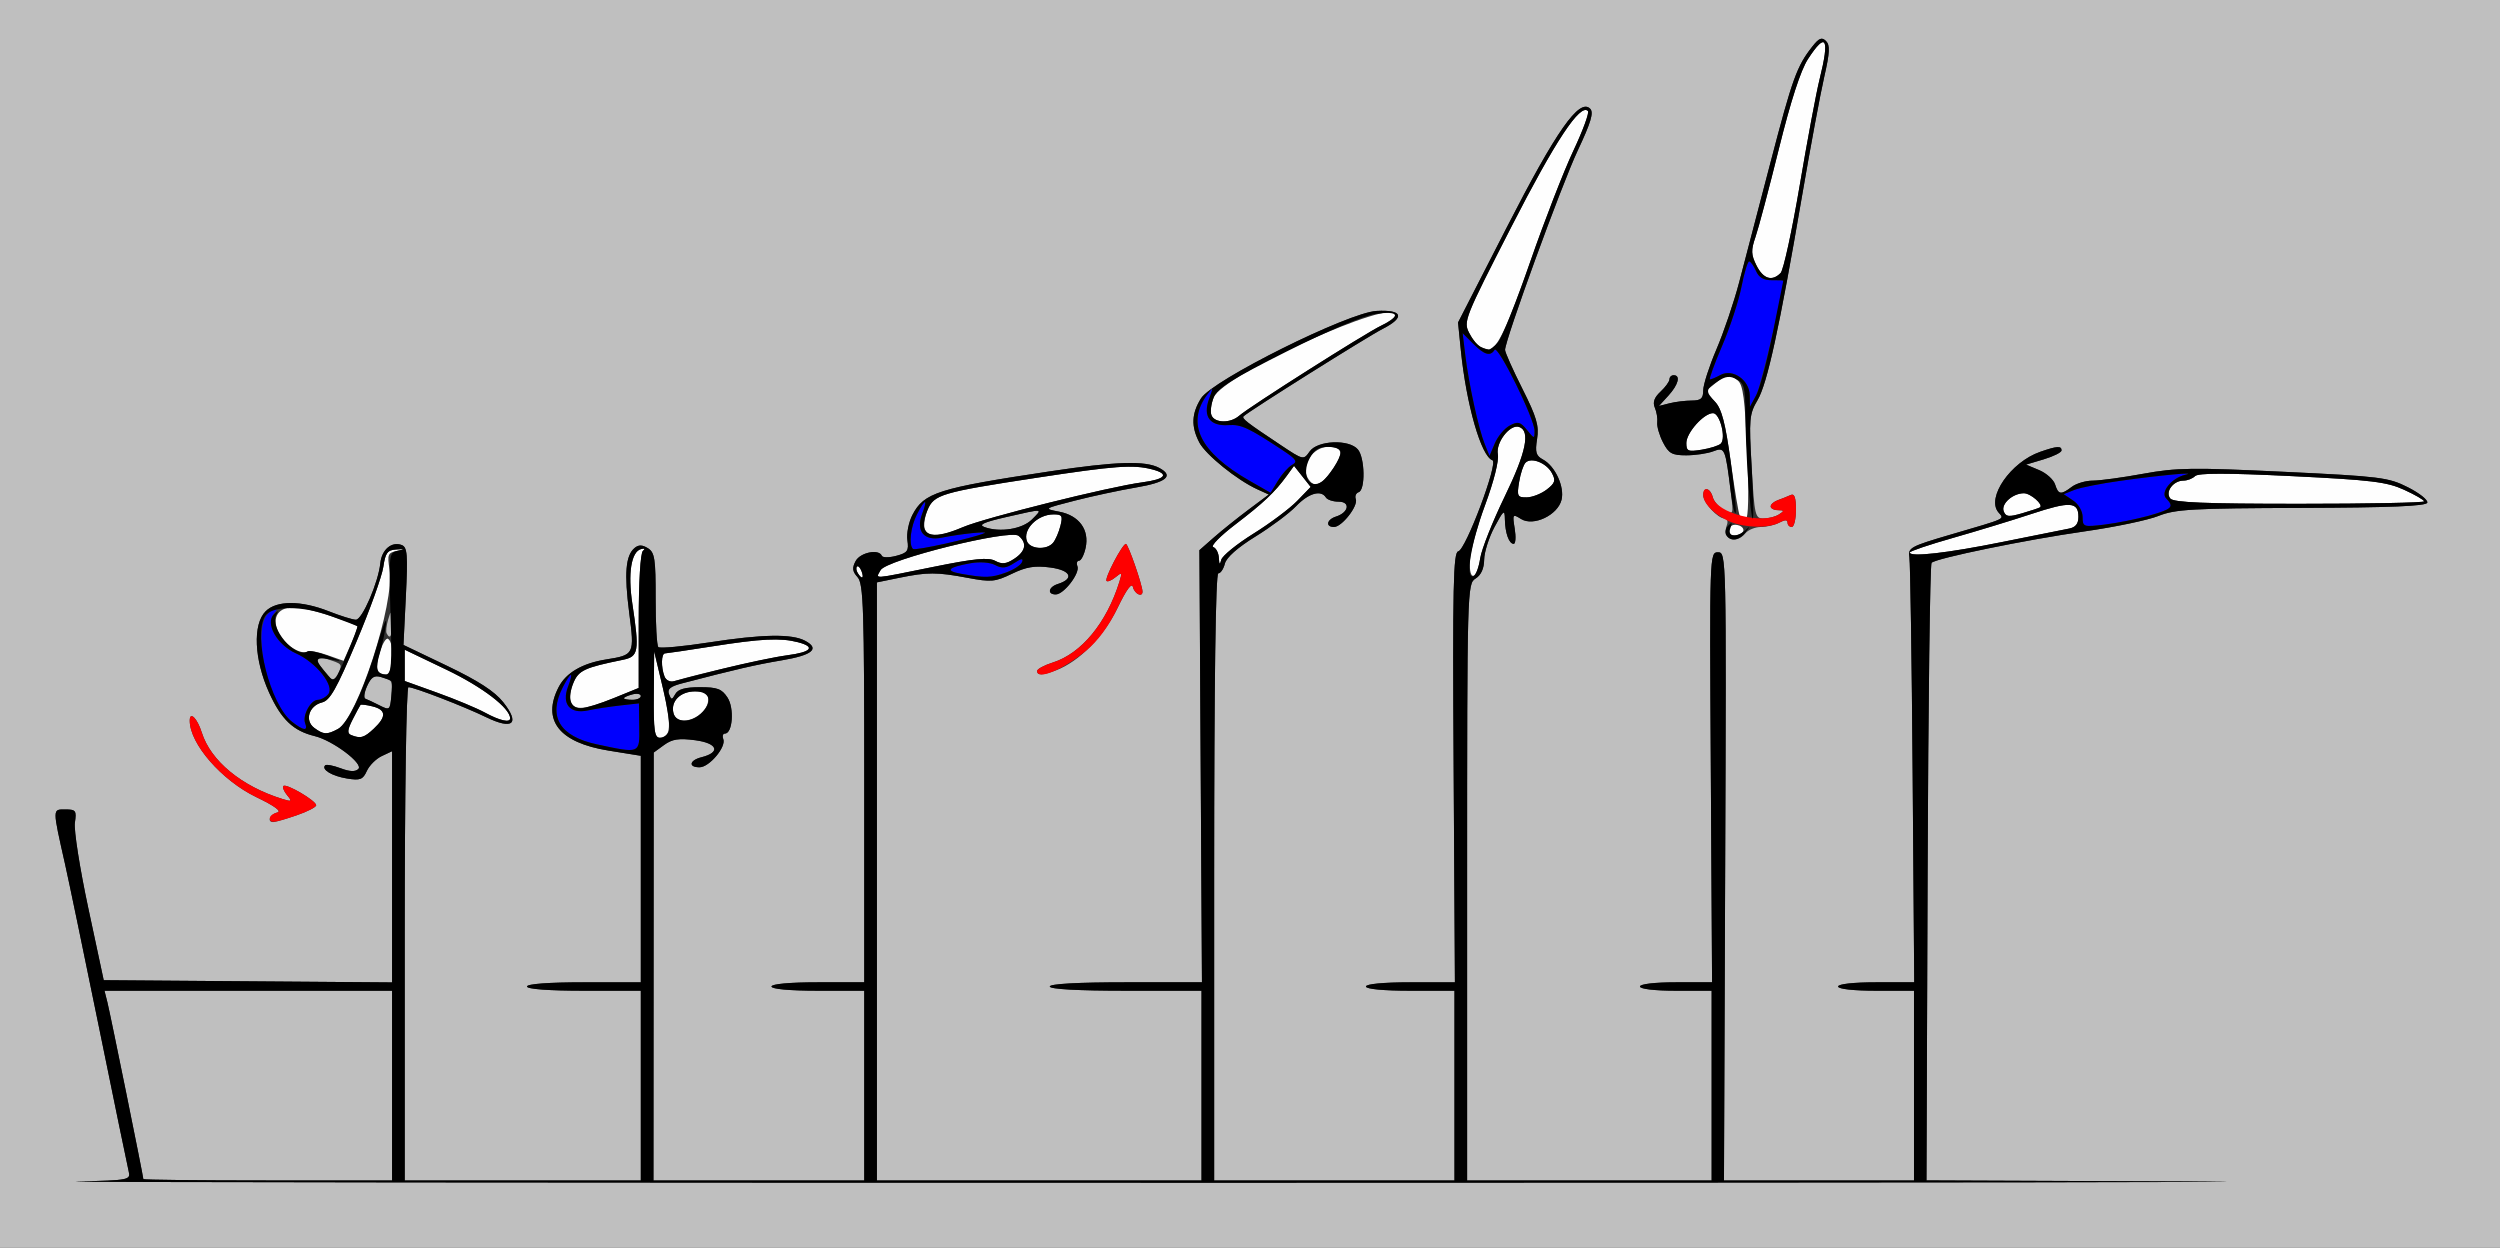 <?xml version="1.0" encoding="UTF-8" standalone="no"?>
<!-- Created with Inkscape (http://www.inkscape.org/) -->

<svg
   xmlns:dc="http://purl.org/dc/elements/1.1/"
   xmlns:cc="http://creativecommons.org/ns#"
   xmlns:rdf="http://www.w3.org/1999/02/22-rdf-syntax-ns#"
   xmlns:svg="http://www.w3.org/2000/svg"
   xmlns="http://www.w3.org/2000/svg"
   version="1.1"
   width="593"
   height="296"
   id="svg2">
  <rect width="100%" height="100%" fill="#333333" stroke="none"/>
  <defs
     id="defs6" />
  <g
     id="g2987">
    <path
       d="m 83.265,174.343 c -0.941,-0.381 -0.851,-1.255 0.377,-3.671 0.887,-1.744 1.727,-3.306 1.867,-3.47 0.14,-0.164 1.433,-0.003 2.873,0.358 3.231,0.811 3.324,2.428 0.304,5.266 -2.335,2.194 -3.169,2.427 -5.421,1.517 z m 71.82,-9.593 0.085,-10.25 2.056,8.663 C 159.346,172.102 159.176,175 156.531,175 c -1.281,0 -1.518,-1.675 -1.447,-10.25 z m -80.516,7.924 c -2.374,-1.736 -1.308,-5.272 1.826,-6.058 1.88,-0.472 3.431,-3.209 8.132,-14.349 3.194,-7.571 6.07,-15.566 6.391,-17.766 0.493,-3.382 0.969,-4.025 3.083,-4.164 2.42,-0.159 2.425,-0.148 0.136,0.335 -2.141,0.451 -2.305,0.87 -1.736,4.427 1.264,7.905 -7.63,35.349 -12.258,37.826 -2.599,1.391 -3.376,1.356 -5.573,-0.25 z M 115,169.014 c -1.925,-1.046 -6.987,-3.157 -11.25,-4.691 l -7.75,-2.789 0,-3.711 0,-3.711 9.894,4.741 c 8.531,4.088 15.106,9.111 15.106,11.541 0,1.109 -2.461,0.543 -6,-1.381 z m 44.755,0.157 C 159.02,166.362 161.352,164 164.86,164 c 2.385,0 3.14,0.443 3.14,1.845 0,4.178 -7.257,7.105 -8.245,3.326 z m -24.4,-2.689 c -0.32,-0.835 -0.028,-2.857 0.65,-4.493 1.232,-2.975 2.638,-3.632 11.745,-5.486 3.745,-0.762 3.95,-1.98 2.24,-13.311 -1.086,-7.197 -0.269,-12.321 2.064,-12.953 0.871,-0.236 1.048,-0.063 0.445,0.435 -0.59,0.487 -1,7.324 -1,16.668 l 0,15.842 -5.92,2.408 c -6.857,2.79 -9.411,3.012 -10.225,0.89 z m 22.264,-6.034 c -0.854,-2.224 -0.776,-5.444 0.132,-5.466 0.412,-0.01 5.475,-0.763 11.25,-1.673 11.59,-1.826 16.126,-2.046 20.25,-0.981 4.267,1.102 3.263,2.347 -2.5,3.1 -4.34,0.567 -20.547,4.274 -26.882,6.149 -0.92,0.272 -1.901,-0.22 -2.25,-1.129 z m -68.022,-1.292 c -0.827,-1.338 1.408,-8.271 2.458,-7.623 1.596,0.986 1.159,8.467 -0.495,8.467 -0.793,0 -1.676,-0.38 -1.963,-0.844 z m -11.962,-3.768 c -2.126,-0.75 -4.23,-1.138 -4.675,-0.863 -1.594,0.985 -5.846,-1.837 -7.014,-4.656 C 64.445,146.247 66.01,144 70.033,144 c 2.111,0 12.815,3.293 14.737,4.534 0.149,0.096 -0.526,1.985 -1.5,4.197 L 81.5,156.752 77.635,155.388 z M 203.459,135.933 c -0.363,-0.587 -0.445,-1.281 -0.183,-1.543 0.262,-0.262 0.743,0.218 1.069,1.067 0.676,1.762 0.1,2.072 -0.886,0.477 z m 5.409,-0.686 c 1.326,-2.478 30.761,-9.801 32.752,-8.148 2.055,1.706 1.678,3.66 -1.053,5.449 -1.899,1.245 -2.889,1.35 -4.513,0.481 -1.617,-0.865 -4.874,-0.547 -14.633,1.429 -14.921,3.022 -13.707,2.945 -12.553,0.789 z m 139.777,-2.154 c 0.08,-2.149 1.717,-8.158 3.639,-13.353 2.073,-5.603 3.296,-10.483 3.007,-11.995 -0.532,-2.781 2.879,-7.183 5.021,-6.48 2.756,0.904 1.706,6.015 -3.389,16.504 -2.867,5.902 -5.485,12.495 -5.818,14.65 -0.802,5.187 -2.647,5.693 -2.461,0.675 z M 289.116,132.333 c -0.064,-1.192 -0.668,-2.351 -1.342,-2.575 -0.674,-0.225 1.674,-2.625 5.218,-5.333 6.738,-5.149 9.357,-7.625 12.23,-11.564 l 1.722,-2.36 1.976,2.5 1.976,2.5 -3.19,3.297 c -1.754,1.814 -6.425,5.314 -10.38,7.779 -3.955,2.465 -7.393,5.256 -7.642,6.203 -0.343,1.308 -0.48,1.202 -0.568,-0.445 z m 163.888,-1.279 c 0.002,-0.305 4.615,-1.866 10.25,-3.468 5.635,-1.602 14.007,-4.157 18.604,-5.677 9.15,-3.026 11.142,-2.905 11.142,0.678 0,1.669 -0.668,2.501 -2.25,2.801 -1.238,0.235 -8.325,1.656 -15.75,3.157 -13.041,2.637 -22.004,3.659 -21.996,2.509 z m -209.414,-2.682 c -1.056,-2.753 2.474,-6.333 6.269,-6.358 2.074,-0.013 2.275,0.315 1.67,2.729 -0.379,1.509 -1.158,3.309 -1.731,4 -1.486,1.791 -5.469,1.553 -6.207,-0.371 z m -24.235,-2.891 c -0.32,-0.835 -0.029,-2.853 0.646,-4.485 1.534,-3.702 3.255,-4.211 25.999,-7.688 18.447,-2.82 22.781,-3.135 27.25,-1.981 4.221,1.09 3.282,2.344 -2.312,3.086 -7.854,1.042 -37.361,8.41 -42.499,10.613 -5.518,2.365 -8.297,2.505 -9.084,0.456 z M 410,126.167 c 0,-1.407 1.126,-2.056 2.592,-1.493 0.768,0.295 1.148,0.939 0.843,1.431 -0.698,1.129 -3.435,1.179 -3.435,0.062 z m 2.648,-3.928 c -0.259,-0.418 -1.215,-6.156 -2.125,-12.75 -1.309,-9.481 -2.112,-12.478 -3.839,-14.324 l -2.184,-2.335 2.361,-1.915 c 2.782,-2.257 3.252,-2.316 5.333,-0.665 1.259,0.999 1.707,4.415 2.231,17 0.42,10.079 0.303,15.75 -0.325,15.75 -0.54,0 -1.193,-0.342 -1.452,-0.761 z m 62.63,-0.959 C 474.602,119.52 477.422,117 480.069,117 c 1.581,0 4.682,2.706 3.824,3.337 -0.216,0.159 -2.107,0.789 -4.203,1.401 -3.22,0.94 -3.903,0.869 -4.412,-0.457 z M 514.794,118.25 c -1.296,-1.559 0.685,-4.25 3.128,-4.25 0.923,0 2.157,-0.48 2.743,-1.066 0.754,-0.754 7.46,-0.754 22.95,0.003 18.896,0.922 22.533,1.364 26.634,3.237 2.612,1.193 4.75,2.429 4.75,2.747 1.4e-4,0.318 -13.312,0.579 -29.584,0.579 -22.446,0 -29.834,-0.302 -30.623,-1.25 z m -154.461,-3.914 c 0.327,-2.015 1.016,-4.085 1.53,-4.599 1.363,-1.363 4.962,0.067 6.257,2.487 0.94,1.756 0.74,2.379 -1.251,3.91 -1.303,1.002 -3.44,1.832 -4.75,1.844 -2.185,0.02 -2.332,-0.279 -1.786,-3.641 z m -50.196,-1.055 c -1.625,-2.905 1.313,-7.281 4.888,-7.281 3.403,0 3.761,1.405 1.282,5.027 -2.944,4.303 -4.671,4.933 -6.171,2.253 z M 400,105.085 C 400,102.644 404.149,98 406.33,98 c 1.624,0 3.14,5.93 1.847,7.224 -0.467,0.467 -2.497,1.116 -4.513,1.443 C 400.386,107.199 400,107.033 400,105.085 z M 287.355,98.482 c -0.32,-0.835 -0.072,-2.749 0.551,-4.254 C 290.138,88.838 331,70.323 331,74.701 c 0,0.511 -1.522,1.654 -3.381,2.541 -3.768,1.797 -31.224,19.215 -33.697,21.378 -2.1,1.836 -5.839,1.758 -6.567,-0.138 z m 63.874,-16.151 c -0.699,-0.281 -1.927,-1.78 -2.729,-3.332 -1.418,-2.741 -1.138,-3.447 9.983,-25.186 10.467,-20.461 16.332,-29.333 18.174,-27.491 0.372,0.372 -1.182,4.614 -3.453,9.427 -2.271,4.813 -6.851,16.596 -10.179,26.186 -5.405,15.578 -8.08,21.231 -9.929,20.986 -0.327,-0.043 -1.167,-0.309 -1.866,-0.59 z m 65.402,-19.369 c -1.281,-2.567 -1.316,-3.613 -0.231,-6.75 0.707,-2.042 3.206,-11.462 5.554,-20.934 2.811,-11.34 5.161,-18.597 6.881,-21.25 4.315,-6.655 5.225,-5.061 2.756,4.827 C 430.816,21.96 428.698,33.275 426.884,44 c -1.814,10.725 -3.848,20.062 -4.52,20.75 -2.029,2.076 -4.134,1.42 -5.734,-1.788 z"
       id="path2997"
       style="fill:#fefefe" />
    <path
       d="M 0,148 0,0 296.5,0 593,0 l 0,148 0,148 -296.5,0 L 0,296 0,148 z m 521.231,132.25 -64.269,-0.265 0.269,-72.91 c 0.148,-40.1 0.571,-73.211 0.939,-73.579 1.098,-1.097 22.374,-5.464 36.33,-7.456 7.15,-1.021 15.025,-2.669 17.5,-3.662 3.961,-1.59 8.027,-1.818 33.938,-1.905 21.022,-0.07 29.546,-0.423 29.816,-1.235 0.208,-0.625 -1.851,-2.267 -4.576,-3.648 -4.642,-2.352 -6.502,-2.585 -29.431,-3.679 -21.662,-1.034 -25.498,-0.981 -33.362,0.462 -4.887,0.897 -10.261,1.63 -11.944,1.629 -1.682,-0.001 -3.932,0.659 -5,1.466 -2.612,1.976 -3.191,1.894 -3.969,-0.557 -0.365,-1.149 -2.064,-2.677 -3.776,-3.397 l -3.113,-1.309 4.209,-1.261 c 2.315,-0.694 4.209,-1.64 4.209,-2.103 0,-1.132 -1.072,-1.061 -5.085,0.338 -6.967,2.429 -12.796,10.849 -9.914,14.322 1.433,1.726 2.358,1.295 -11.501,5.361 -9.316,2.733 -9.973,3.095 -9.598,5.286 0.221,1.294 0.571,24.515 0.777,51.602 l 0.375,49.25 -9.027,0 C 439.676,233 436,233.407 436,234 c 0,0.593 3.667,1 9,1 l 9,0 0,22.5 0,22.5 -22.536,0 -22.536,0 0.286,-74.5 c 0.284,-73.929 0.271,-74.5 -1.714,-74.5 -1.978,-1.8e-4 -1.997,0.566 -1.699,51 L 406.102,233 l -8.551,0 C 392.517,233 389,233.411 389,234 c 0,0.588 3.5,1 8.5,1 l 8.5,0 0,22.5 0,22.5 -29,0 -29,0 0,-70.759 c 0,-69.676 0.031,-70.779 2,-72.008 1.311,-0.819 2.016,-2.366 2.045,-4.491 0.025,-1.783 1.13,-5.267 2.455,-7.742 2.175,-4.061 2.414,-4.24 2.455,-1.832 0.055,3.264 0.975,5.832 2.089,5.832 0.457,0 0.567,-1.62 0.246,-3.6 -0.561,-3.455 -0.5,-3.547 1.513,-2.291 2.918,1.822 8.678,-0.905 9.591,-4.54 0.77,-3.069 -1.512,-8.027 -4.41,-9.577 -1.648,-0.882 -1.89,-1.728 -1.39,-4.854 0.503,-3.143 -0.09,-5.169 -3.494,-11.94 C 358.845,87.714 357,83.576 357,83.005 c 0,-2.371 13.406,-39.173 17.223,-47.278 3.164,-6.719 3.856,-9.048 2.956,-9.948 -2.563,-2.563 -8.026,5.221 -19.804,28.214 L 345.846,76.5 346.499,83 c 1.304,12.971 4.837,25.279 7.512,26.17 1.461,0.487 -6.333,21.257 -8.108,21.604 -1.187,0.232 -1.357,8.122 -1.103,51.25 L 345.102,233 334.551,233 C 328.184,233 324,233.397 324,234 c 0,0.603 4.167,1 10.5,1 l 10.5,0 0,22.5 0,22.5 -28.5,0 -28.5,0 0,-72 c 0,-46.401 0.349,-72 0.981,-72 0.54,0 1.242,-1.038 1.56,-2.307 0.366,-1.46 3.035,-3.823 7.271,-6.436 3.681,-2.271 8.013,-5.508 9.627,-7.193 2.942,-3.07 5.904,-3.936 7.061,-2.064 0.34,0.55 1.702,1 3.028,1 2.859,0 2.408,2.568 -0.62,3.529 -2.224,0.706 -2.567,2.471 -0.48,2.471 1.873,0 5.783,-5.009 5.166,-6.617 -0.265,-0.689 0.046,-1.429 0.69,-1.644 1.612,-0.537 1.478,-8.116 -0.179,-10.113 -2.068,-2.492 -9.596,-2.191 -11.451,0.457 -1.453,2.074 -1.484,2.067 -6.807,-1.471 -8.224,-5.467 -9.387,-6.372 -8.847,-6.884 1.345,-1.278 29.281,-18.831 32.938,-20.696 5.412,-2.761 4.814,-4.61 -1.385,-4.28 -6.738,0.358 -38.973,16.406 -41.677,20.749 -2.253,3.618 -2.37,6.643 -0.405,10.443 1.508,2.916 8.951,8.925 13.779,11.125 l 2.707,1.234 -4.817,3.599 c -2.65,1.98 -6.352,4.949 -8.229,6.599 l -3.411,3 0.301,51.25 0.301,51.25 -18.051,0 C 255.684,233 249,233.37 249,234 c 0,0.63 6.667,1 18,1 l 18,0 0,22.5 0,22.5 -38.5,0 -38.5,0 0,-70.929 0,-70.929 5.25,-1.075 c 6.753,-1.383 8.941,-1.382 16.322,0.008 5.507,1.037 6.48,0.947 10.453,-0.973 3.412,-1.649 5.425,-1.978 9.101,-1.491 4.887,0.648 5.795,2.644 1.781,3.918 -2.224,0.706 -2.567,2.471 -0.48,2.471 1.912,0 5.777,-5.024 5.141,-6.682 -0.278,-0.725 -0.106,-1.318 0.383,-1.318 0.489,0 1.19,-1.368 1.557,-3.041 0.942,-4.289 -1.527,-7.681 -6.251,-8.585 -3.742,-0.717 -3.727,-0.727 3.742,-2.639 4.125,-1.056 10.615,-2.448 14.423,-3.095 7.296,-1.239 9.107,-2.751 5.566,-4.646 -3.313,-1.773 -10.234,-1.556 -25.988,0.814 -26.495,3.986 -29.84,5.048 -32.577,10.341 -0.886,1.713 -1.421,4.413 -1.188,5.999 0.37,2.52 0.035,2.986 -2.656,3.699 -1.694,0.449 -3.229,0.442 -3.412,-0.016 -0.678,-1.692 -5.114,-0.798 -6.211,1.252 -0.877,1.639 -0.778,2.455 0.465,3.829 1.393,1.539 1.58,7.332 1.58,48.917 L 205,233 l -11,0 c -6.667,0 -11,0.394 -11,1 0,0.606 4.333,1 11,1 l 11,0 0,22.5 0,22.5 -25,0 -25,0 0.031,-50.75 0.031,-50.75 2.455,-1.786 c 1.935,-1.408 3.5,-1.648 7.392,-1.131 5.316,0.705 6.111,2.872 1.48,4.035 -2.861,0.718 -3.184,2.383 -0.462,2.383 2.299,0 6.36,-4.81 5.641,-6.682 C 171.29,174.593 171.463,174 171.952,174 c 1.831,0 2.264,-6.022 0.613,-8.541 C 171.214,163.398 170.157,163 166.027,163 c -3.489,0 -5.19,0.47 -5.828,1.609 -0.817,1.46 -0.957,1.463 -1.508,0.027 -0.455,-1.186 0.321,-1.824 3.101,-2.549 12.885,-3.359 17.462,-4.416 23.631,-5.456 7.295,-1.23 9.109,-2.742 5.566,-4.638 -3.165,-1.694 -10.132,-1.574 -22.833,0.393 -6.24,0.966 -11.64,1.461 -12,1.099 -0.36,-0.362 -0.647,-5.526 -0.637,-11.476 0.016,-9.447 -0.216,-10.964 -1.828,-11.971 -1.335,-0.834 -2.209,-0.852 -3.157,-0.065 -2.14,1.776 -2.495,6 -1.29,15.351 1.281,9.937 1.237,10.024 -5.485,11.099 -5.625,0.899 -9.483,3.145 -11.24,6.544 -4.064,7.859 0.106,13.181 11.805,15.068 L 152,179.274 l 0,26.863 0,26.863 -13.5,0 c -8.333,0 -13.5,0.383 -13.5,1 0,0.617 5.167,1 13.5,1 l 13.5,0 0,22.5 0,22.5 -28,0 -28,0 0,-58.5 c 0,-33.062 0.383,-58.5 0.881,-58.5 1.355,0 13.163,4.562 18.422,7.117 6.357,3.088 8.106,1.555 4.059,-3.558 -2.03,-2.564 -5.887,-5.065 -13.261,-8.597 l -10.398,-4.981 0.569,-11.552 c 0.487,-9.881 0.344,-11.639 -0.988,-12.15 -2.385,-0.915 -4.752,1.101 -5.077,4.322 C 89.754,138.118 85.917,147 84.421,147 83.68,147 80.791,146.1 78,145 c -6.627,-2.612 -12.388,-2.612 -15,0 -3.088,3.088 -2.725,11.444 0.837,19.3 2.89,6.374 5.713,9.064 10.809,10.304 4.313,1.049 11.611,6.54 10.358,7.792 -0.709,0.709 -2.023,0.657 -4.202,-0.165 -1.744,-0.658 -3.395,-0.972 -3.669,-0.697 -0.983,0.983 1.604,2.549 5.168,3.127 3.139,0.509 3.774,0.269 4.711,-1.786 0.596,-1.306 2.187,-2.895 3.536,-3.531 L 93,178.188 93,205.607 93,233.026 58.8,232.763 24.601,232.5 20.948,215.42 c -2.009,-9.394 -3.443,-18.506 -3.187,-20.25 C 18.187,192.271 17.994,192 15.5,192 c -3.086,0 -3.084,-0.435 -0.066,13 0.926,4.125 4.576,21.675 8.11,39 3.534,17.325 6.663,32.499 6.952,33.72 0.52,2.193 0.371,2.224 -12.235,2.533 C 11.243,280.425 136,280.554 295.5,280.54 455,280.526 556.579,280.396 521.231,280.25 z M 34,279.679 C 34,279.04 26.15,240.427 25.476,237.75 L 24.783,235 58.892,235 93,235 l 0,22.5 0,22.5 -29.5,0 C 47.275,280 34,279.856 34,279.679 z M 90,167.304 c -1.375,-0.7 -2.874,-1.404 -3.33,-1.565 -0.457,-0.161 -0.269,-1.524 0.417,-3.03 0.968,-2.125 1.713,-2.595 3.33,-2.099 2.818,0.864 2.757,0.747 2.399,4.578 -0.305,3.262 -0.409,3.341 -2.816,2.116 z m 58,-1.687 c 0,-0.211 0.9,-0.619 2,-0.906 1.1,-0.288 2,-0.115 2,0.383 0,0.499 -0.9,0.906 -2,0.906 -1.1,0 -2,-0.173 -2,-0.383 z m -70.088,-5.309 c -4.387,-5.28 -4.404,-5.372 -0.774,-4.146 4.26,1.439 4.043,1.175 3.09,3.75 -0.778,2.104 -0.882,2.121 -2.316,0.395 z M 91.717,150.25 c -0.221,-0.412 -0.067,-1.875 0.341,-3.25 0.694,-2.337 0.749,-2.288 0.842,0.75 0.096,3.135 -0.345,4.067 -1.184,2.5 z M 233.5,125.016 c -1.485,-0.542 -0.145,-1.153 5.197,-2.373 8.987,-2.051 8.735,-2.075 6.092,0.567 -2.297,2.297 -7.613,3.147 -11.29,1.805 z M 70.322,193.406 C 72.895,192.529 75,191.449 75,191.005 c 0,-1.062 -7.1,-5.238 -7.769,-4.57 -0.284,0.284 0.107,1.267 0.868,2.185 1.247,1.503 1.138,1.592 -1.107,0.895 C 57.276,186.498 49.984,180.488 47.863,173.75 46.797,170.362 45,168.595 45,170.935 c 0,5.491 7.577,14.189 15.82,18.161 4.372,2.107 6.075,3.362 4.93,3.635 C 64.01,193.144 63.251,195 64.822,195 c 0.452,0 2.927,-0.717 5.5,-1.594 z M 250.531,158.988 c 5.458,-2.075 11.283,-7.998 14.565,-14.808 2.107,-4.372 3.362,-6.075 3.635,-4.93 0.389,1.638 2.269,2.539 2.269,1.088 0,-1.512 -3.41,-11.337 -3.933,-11.33 -0.852,0.012 -5.152,8.24 -4.597,8.796 0.265,0.265 1.232,-0.142 2.15,-0.904 1.503,-1.247 1.592,-1.138 0.895,1.107 -3.017,9.716 -9.026,17.008 -15.765,19.129 -2.062,0.649 -3.75,1.559 -3.75,2.022 0,1.111 1.289,1.062 4.531,-0.17 z M 414,126.5 c 0.685,-0.825 2.344,-1.5 3.688,-1.5 1.344,0 3.314,-0.466 4.378,-1.035 1.333,-0.714 1.934,-0.714 1.934,0 0,0.569 0.45,1.035 1,1.035 0.55,0 1,-1.837 1,-4.083 0,-2.911 -0.359,-3.916 -1.25,-3.501 -0.688,0.32 -2.038,0.86 -3,1.2 -0.963,0.34 -1.75,1.015 -1.75,1.501 0,0.486 0.787,0.89 1.75,0.899 1.496,0.013 1.532,0.156 0.25,0.985 -0.825,0.533 -2.467,0.976 -3.649,0.985 -2.045,0.015 -2.184,-0.58 -2.857,-12.247 -0.656,-11.367 -0.554,-12.522 1.39,-15.817 2.323,-3.937 5.147,-16.888 10.558,-48.421 1.982,-11.55 4.352,-24.269 5.267,-28.264 1.323,-5.78 1.41,-7.516 0.423,-8.5 C 432.147,8.754 431.486,9.014 429.914,11 c -3.698,4.675 -4.743,7.565 -9.955,27.538 C 417.094,49.517 413.745,62.325 412.517,67 c -1.228,4.675 -3.647,11.81 -5.375,15.855 -1.728,4.045 -3.142,8.433 -3.142,9.75 0,1.943 -0.519,2.398 -2.75,2.409 -1.512,0.007 -3.875,0.299 -5.25,0.648 l -2.5,0.634 2.25,-2.463 C 398.112,91.249 398.693,89 397,89 c -0.55,0 -1,0.432 -1,0.961 0,0.529 -0.958,1.853 -2.128,2.944 -1.487,1.386 -1.893,2.527 -1.346,3.789 0.43,0.993 0.689,2.569 0.575,3.502 -0.114,0.933 0.503,3.07 1.372,4.75 1.352,2.615 2.141,3.054 5.489,3.054 2.15,0 5.033,-0.427 6.406,-0.949 2.786,-1.059 2.872,-0.859 4.187,9.791 0.653,5.29 0.637,5.33 -1.567,4.151 -1.224,-0.655 -2.45,-2.047 -2.723,-3.092 C 405.674,115.647 404,115.35 404,117.5 c 0,1.744 3.487,5.5 5.107,5.5 0.609,0 0.832,0.716 0.497,1.59 -1.253,3.264 2.073,4.709 4.396,1.91 z"
       id="path2995"
       style="fill:#bfbfbf" />
    <path
       d="m 64,194.073 c 0,-0.51 0.787,-1.114 1.75,-1.343 1.145,-0.272 -0.558,-1.528 -4.93,-3.635 C 52.577,185.124 45,176.426 45,170.935 c 0,-2.34 1.797,-0.573 2.863,2.815 2.12,6.738 9.412,12.748 19.129,15.765 2.245,0.697 2.355,0.608 1.107,-0.895 -0.762,-0.918 -1.152,-1.901 -0.868,-2.185 C 67.9,185.767 75,189.943 75,191.005 75,191.449 72.895,192.529 70.322,193.406 64.913,195.249 64,195.345 64,194.073 z m 182,-34.915 c 0,-0.463 1.688,-1.373 3.75,-2.022 6.738,-2.12 12.748,-9.412 15.765,-19.129 0.697,-2.245 0.608,-2.355 -0.895,-1.107 -0.918,0.762 -1.885,1.168 -2.15,0.904 -0.556,-0.556 3.744,-8.783 4.597,-8.796 0.522,-0.008 3.933,9.818 3.933,11.33 0,1.451 -1.88,0.55 -2.269,-1.088 -0.272,-1.145 -1.528,0.558 -3.635,4.93 -2.116,4.391 -4.707,7.899 -7.561,10.238 C 252.04,158.92 246,161.403 246,159.158 z m 163.5,-35.806 c -3.377,-1.764 -5.5,-4.097 -5.5,-6.044 0,-2.055 1.709,-1.53 2.293,0.705 0.978,3.738 11.829,6.493 15.707,3.987 1.282,-0.828 1.246,-0.972 -0.25,-0.985 -0.963,-0.008 -1.75,-0.413 -1.75,-0.899 0,-0.486 0.787,-1.161 1.75,-1.501 0.963,-0.34 2.312,-0.879 3,-1.2 0.891,-0.415 1.25,0.59 1.25,3.501 0,2.246 -0.45,4.083 -1,4.083 -0.55,0 -1,-0.466 -1,-1.035 0,-0.714 -0.601,-0.714 -1.934,0 -2.81,1.504 -9.102,1.197 -12.566,-0.612 z"
       id="path2993"
       style="fill:#fe0000" />
    <path
       d="m 141.578,176.563 c -8.885,-1.905 -11.671,-6.614 -8.052,-13.612 1.957,-3.784 2.622,-3.801 1.198,-0.03 -1.546,4.095 0.486,6.503 4.719,5.594 1.681,-0.361 5.096,-0.886 7.588,-1.167 l 4.531,-0.51 0.081,5.582 c 0.092,6.4 0.217,6.349 -10.065,4.144 z m -72.287,-5.335 c -5.727,-4.479 -9.586,-21.789 -5.719,-25.656 2.001,-2.001 3.075,-2.055 1.429,-0.072 -2.076,2.502 0.634,7.435 5.211,9.484 4.836,2.165 9.25,7.756 7.648,9.686 C 77.252,165.401 76.151,166 75.413,166 c -1.719,0 -3.734,3.721 -3.021,5.578 0.725,1.889 -0.399,1.762 -3.101,-0.35 z M 228,136.112 c -3.964,-0.708 -3.228,-1.537 2.236,-2.523 2.18,-0.393 4.603,-0.21 5.817,0.44 1.622,0.868 2.611,0.767 4.484,-0.461 1.742,-1.142 2.264,-1.213 1.898,-0.259 -0.588,1.532 -6.203,3.751 -9.006,3.56 -1.061,-0.072 -3.504,-0.413 -5.429,-0.756 z m -11.449,-5.894 c -1.049,-1.049 -0.545,-5.33 0.974,-8.268 1.957,-3.784 2.622,-3.801 1.198,-0.03 -1.543,4.087 0.485,6.498 4.719,5.609 4.079,-0.856 11.317,-1.62 10.057,-1.061 -2.658,1.179 -16.465,4.235 -16.949,3.751 z M 494,122.656 c 0,-1.387 -0.957,-3.056 -2.25,-3.926 l -2.25,-1.513 2.5,-1 c 1.375,-0.55 6.325,-1.533 11,-2.184 9.63,-1.341 18.582,-2.169 15.354,-1.42 -3.252,0.755 -5.993,4.148 -4.531,5.61 0.647,0.647 1.176,1.504 1.176,1.905 0,0.982 -9.258,3.509 -15.75,4.3 -5.059,0.616 -5.25,0.552 -5.25,-1.773 z M 296.41,114.049 C 284.567,107.286 281.216,100.387 286.426,93.5 c 1.397,-1.847 1.425,-1.757 0.354,1.17 -1.512,4.136 0.225,6.46 4.61,6.165 3.005,-0.202 4.768,0.617 12.919,6.003 3.196,2.112 3.547,2.664 2.182,3.428 -0.895,0.501 -2.41,2.197 -3.366,3.769 l -1.738,2.858 -4.977,-2.843 z m 55.76,-8.717 c -1.449,-3.598 -3.781,-14.274 -4.603,-21.07 l -0.633,-5.237 2.487,2.487 c 2.678,2.678 4.091,3.084 5.093,1.463 C 355.294,81.715 364,99.342 364,102.179 c 0,1.983 -0.053,1.977 -1.817,-0.201 -1.572,-1.942 -2.122,-2.081 -4.081,-1.032 -1.245,0.667 -2.833,2.564 -3.527,4.216 l -1.263,3.004 -1.141,-2.833 z M 415.04,93.773 C 414.987,90.169 411.018,87.385 408.133,88.929 407.032,89.518 405.894,90 405.604,90 c -0.29,0 1.003,-3.576 2.873,-7.946 1.871,-4.371 3.937,-10.671 4.592,-14 C 413.724,64.724 414.545,62 414.893,62 c 0.348,0 1.077,1.012 1.62,2.25 0.688,1.567 1.822,2.238 3.737,2.211 1.512,-0.022 2.75,0.029 2.75,0.112 0,2.499 -5.386,25.256 -6.434,27.189 L 415.08,96.5 l -0.04,-2.727 z"
       id="path2991"
       style="fill:#0000fe" />
    <path
       d="M 18.262,280.253 C 30.868,279.944 31.017,279.913 30.497,277.72 30.207,276.499 27.078,261.325 23.544,244 20.01,226.675 16.36,209.125 15.434,205 12.416,191.565 12.414,192 15.5,192 c 2.494,0 2.687,0.271 2.262,3.17 -0.256,1.744 1.178,10.856 3.187,20.25 L 24.601,232.5 58.8,232.763 93,233.026 l 0,-27.419 0,-27.419 -2.453,1.156 c -1.349,0.636 -2.94,2.225 -3.536,3.531 -0.937,2.055 -1.572,2.296 -4.711,1.786 -3.564,-0.578 -6.151,-2.144 -5.168,-3.127 0.275,-0.275 1.926,0.039 3.669,0.697 2.178,0.822 3.493,0.874 4.202,0.165 1.253,-1.253 -6.045,-6.744 -10.358,-7.792 -5.097,-1.24 -7.919,-3.93 -10.809,-10.304 C 60.275,156.444 59.912,148.088 63,145 c 2.612,-2.612 8.373,-2.612 15,0 2.791,1.1 5.68,2 6.421,2 1.497,0 5.333,-8.882 5.787,-13.399 0.324,-3.221 2.692,-5.237 5.077,-4.322 1.332,0.511 1.474,2.268 0.988,12.15 l -0.569,11.552 10.398,4.981 c 7.373,3.532 11.231,6.033 13.261,8.597 4.047,5.112 2.297,6.646 -4.059,3.558 C 110.044,167.562 98.236,163 96.881,163 96.383,163 96,188.438 96,221.5 l 0,58.5 28,0 28,0 0,-22.5 0,-22.5 -13.5,0 c -8.333,0 -13.5,-0.383 -13.5,-1 0,-0.617 5.167,-1 13.5,-1 l 13.5,0 0,-26.863 0,-26.863 -7.678,-1.239 c -11.699,-1.887 -15.868,-7.21 -11.805,-15.068 1.758,-3.399 5.615,-5.645 11.24,-6.544 6.723,-1.075 6.766,-1.163 5.485,-11.099 -1.205,-9.35 -0.85,-13.574 1.29,-15.351 0.948,-0.787 1.822,-0.769 3.157,0.065 1.612,1.007 1.844,2.525 1.828,11.971 -0.01,5.95 0.277,11.114 0.637,11.476 0.36,0.362 5.76,-0.133 12,-1.099 12.701,-1.967 19.668,-2.087 22.833,-0.393 3.543,1.896 1.729,3.408 -5.566,4.638 -6.168,1.04 -10.746,2.097 -23.631,5.456 -2.78,0.725 -3.556,1.363 -3.101,2.549 0.551,1.436 0.691,1.433 1.508,-0.027 0.638,-1.14 2.339,-1.609 5.828,-1.609 4.131,0 5.188,0.398 6.539,2.459 1.65,2.519 1.218,8.541 -0.613,8.541 -0.489,0 -0.662,0.593 -0.383,1.318 0.718,1.872 -3.342,6.682 -5.641,6.682 -2.722,0 -2.399,-1.665 0.462,-2.383 4.631,-1.162 3.836,-3.329 -1.48,-4.035 -3.892,-0.516 -5.456,-0.277 -7.392,1.131 L 155.063,178.5 155.031,229.25 155,280 l 25,0 25,0 0,-22.5 0,-22.5 -11,0 c -6.667,0 -11,-0.394 -11,-1 0,-0.606 4.333,-1 11,-1 l 11,0 0,-47.171 c 0,-41.584 -0.187,-47.378 -1.58,-48.917 -1.243,-1.373 -1.342,-2.19 -0.465,-3.829 1.097,-2.05 5.533,-2.944 6.211,-1.252 0.183,0.457 1.719,0.464 3.412,0.016 2.691,-0.713 3.026,-1.179 2.656,-3.699 -0.233,-1.586 0.302,-4.285 1.188,-5.999 2.737,-5.293 6.082,-6.355 32.577,-10.341 15.755,-2.37 22.676,-2.587 25.988,-0.814 3.542,1.895 1.73,3.408 -5.566,4.646 -3.807,0.646 -10.298,2.039 -14.423,3.095 -7.47,1.912 -7.485,1.923 -3.742,2.639 4.724,0.905 7.193,4.296 6.251,8.585 -0.367,1.672 -1.068,3.041 -1.557,3.041 -0.489,0 -0.662,0.593 -0.383,1.318 0.636,1.658 -3.229,6.682 -5.141,6.682 -2.087,0 -1.744,-1.765 0.48,-2.471 4.013,-1.274 3.106,-3.27 -1.781,-3.918 -3.676,-0.488 -5.689,-0.158 -9.101,1.491 -3.973,1.92 -4.946,2.01 -10.453,0.973 -7.381,-1.39 -9.569,-1.392 -16.322,-0.008 l -5.25,1.075 0,70.929 0,70.929 38.5,0 38.5,0 0,-22.5 0,-22.5 -18,0 c -11.333,0 -18,-0.37 -18,-1 0,-0.63 6.684,-1 18.051,-1 l 18.051,0 -0.301,-51.25 -0.301,-51.25 3.411,-3 c 1.876,-1.65 5.579,-4.62 8.229,-6.599 l 4.817,-3.599 -2.707,-1.234 c -4.828,-2.2 -12.272,-8.21 -13.779,-11.125 -1.965,-3.8 -1.848,-6.825 0.405,-10.443 2.704,-4.343 34.939,-20.391 41.677,-20.749 6.199,-0.329 6.797,1.519 1.385,4.28 -3.657,1.865 -31.593,19.419 -32.938,20.696 -0.539,0.512 0.623,1.417 8.847,6.884 5.323,3.538 5.354,3.545 6.807,1.471 1.855,-2.648 9.383,-2.949 11.451,-0.457 1.657,1.996 1.791,9.575 0.179,10.113 -0.644,0.215 -0.955,0.954 -0.69,1.644 0.617,1.609 -3.293,6.617 -5.166,6.617 -2.087,0 -1.744,-1.765 0.48,-2.471 3.028,-0.961 3.479,-3.529 0.62,-3.529 -1.325,0 -2.688,-0.45 -3.028,-1 -1.157,-1.872 -4.119,-1.007 -7.061,2.064 -1.614,1.685 -5.947,4.922 -9.627,7.193 -4.236,2.614 -6.905,4.976 -7.271,6.436 C 290.222,134.962 289.52,136 288.981,136 288.349,136 288,161.599 288,208 l 0,72 28.5,0 28.5,0 0,-22.5 0,-22.5 -10.5,0 c -6.333,0 -10.5,-0.397 -10.5,-1 0,-0.603 4.184,-1 10.551,-1 l 10.551,0 -0.301,-50.975 c -0.254,-43.128 -0.085,-51.018 1.103,-51.25 1.775,-0.347 9.569,-21.117 8.108,-21.604 C 351.336,108.279 347.803,95.971 346.499,83 l -0.653,-6.5 11.529,-22.507 c 11.778,-22.993 17.241,-30.777 19.804,-28.214 0.9,0.9 0.208,3.229 -2.956,9.948 C 370.406,43.832 357,80.633 357,83.005 c 0,0.572 1.845,4.709 4.1,9.194 3.404,6.771 3.997,8.796 3.494,11.94 -0.5,3.126 -0.258,3.972 1.39,4.854 2.897,1.55 5.18,6.508 4.41,9.577 -0.912,3.635 -6.673,6.362 -9.591,4.54 -2.012,-1.257 -2.073,-1.164 -1.513,2.291 0.321,1.98 0.211,3.6 -0.246,3.6 -1.114,0 -2.034,-2.568 -2.089,-5.832 -0.041,-2.408 -0.28,-2.229 -2.455,1.832 -1.325,2.475 -2.43,5.959 -2.455,7.742 -0.03,2.124 -0.735,3.672 -2.045,4.491 -1.969,1.23 -2,2.332 -2,72.008 L 348,280 l 29,0 29,0 0,-22.5 0,-22.5 -8.5,0 c -5,0 -8.5,-0.412 -8.5,-1 0,-0.589 3.517,-1 8.551,-1 l 8.551,0 -0.301,-51 c -0.297,-50.434 -0.279,-51 1.699,-51 1.985,1.7e-4 1.998,0.571 1.714,74.5 L 408.927,280 l 22.536,0 22.536,0 0,-22.5 0,-22.5 -9,0 c -5.333,0 -9,-0.407 -9,-1 0,-0.593 3.676,-1 9.027,-1 l 9.027,0 -0.375,-49.25 c -0.206,-27.087 -0.556,-50.308 -0.777,-51.602 -0.374,-2.191 0.282,-2.553 9.598,-5.286 13.859,-4.066 12.934,-3.635 11.501,-5.361 -2.882,-3.472 2.947,-11.893 9.914,-14.322 4.013,-1.399 5.085,-1.47 5.085,-0.338 0,0.463 -1.894,1.409 -4.209,2.103 l -4.209,1.261 3.113,1.309 c 1.712,0.72 3.411,2.249 3.776,3.397 0.778,2.451 1.357,2.532 3.969,0.557 1.068,-0.808 3.318,-1.467 5,-1.466 1.682,10e-4 7.057,-0.732 11.944,-1.629 7.863,-1.443 11.7,-1.496 33.362,-0.462 22.93,1.095 24.79,1.327 29.431,3.679 2.725,1.381 4.784,3.022 4.576,3.648 -0.271,0.812 -8.795,1.165 -29.816,1.235 -25.911,0.086 -29.977,0.315 -33.938,1.905 -2.475,0.994 -10.35,2.642 -17.5,3.662 -13.956,1.992 -35.233,6.359 -36.33,7.456 -0.368,0.368 -0.791,33.479 -0.939,73.579 l -0.269,72.91 64.269,0.265 C 556.579,280.396 455,280.526 295.5,280.54 136,280.554 11.243,280.425 18.262,280.253 z M 93,257.5 93,235 l -34.108,0 -34.108,0 0.693,2.75 C 26.15,240.427 34,279.04 34,279.679 34,279.856 47.275,280 63.5,280 l 29.5,0 0,-22.5 z m 58.643,-85.082 -0.081,-5.582 -4.531,0.51 c -2.492,0.281 -5.907,0.806 -7.588,1.167 -4.233,0.909 -6.265,-1.499 -4.719,-5.594 1.423,-3.77 0.758,-3.753 -1.198,0.03 -3.619,6.998 -0.833,11.707 8.052,13.612 10.282,2.204 10.157,2.256 10.065,-4.144 z m -62.957,0.407 c 3.02,-2.838 2.927,-4.455 -0.304,-5.266 -1.44,-0.361 -2.733,-0.523 -2.873,-0.358 -0.14,0.164 -0.98,1.726 -1.867,3.47 -1.228,2.416 -1.318,3.291 -0.377,3.671 2.251,0.91 3.085,0.677 5.421,-1.517 z m 69.986,0.587 c 0.335,-0.873 -0.316,-5.485 -1.447,-10.25 l -2.056,-8.663 -0.085,10.25 c -0.071,8.575 0.166,10.25 1.447,10.25 0.842,0 1.805,-0.714 2.14,-1.587 z m -78.514,-0.498 c 2.488,-1.331 6.407,-9.76 9.493,-20.415 1.274,-4.4 2.133,-6.425 1.908,-4.5 -0.225,1.925 -0.88,5.027 -1.455,6.892 -1.15,3.731 -0.75,5.108 1.484,5.108 1.246,0 1.405,-2.208 1.044,-14.444 -0.417,-14.127 -0.379,-14.454 1.721,-14.914 1.716,-0.376 1.646,-0.437 -0.353,-0.306 -2.114,0.139 -2.59,0.781 -3.083,4.164 -0.32,2.2 -3.196,10.195 -6.391,17.766 -4.7,11.14 -6.251,13.878 -8.132,14.349 -3.134,0.787 -4.2,4.322 -1.826,6.058 2.199,1.608 2.973,1.642 5.59,0.242 z m -7.767,-1.337 C 71.679,169.721 73.694,166 75.413,166 c 0.738,0 1.839,-0.599 2.447,-1.33 1.602,-1.93 -2.812,-7.521 -7.648,-9.686 -4.525,-2.026 -7.44,-7.225 -5.209,-9.289 1.011,-0.935 1.13,-0.91 0.548,0.116 -1.756,3.097 4.532,10.493 7.409,8.715 0.445,-0.275 2.549,0.168 4.675,0.984 3.834,1.473 3.838,1.48 0.49,0.881 -3.579,-0.641 -3.629,0.006 -0.297,3.882 1.412,1.643 1.731,1.286 4.368,-4.896 1.565,-3.668 2.723,-6.753 2.575,-6.855 -0.149,-0.102 -3.056,-1.206 -6.462,-2.454 -6.685,-2.448 -13.839,-2.418 -15.412,0.065 -2.948,4.653 1.232,21.059 6.394,25.095 2.702,2.113 3.826,2.24 3.101,0.35 z M 121,170.394 c 0,-2.43 -6.575,-7.453 -15.106,-11.541 L 96,154.113 l 0,3.711 0,3.711 7.75,2.789 c 4.263,1.534 9.325,3.645 11.25,4.691 3.539,1.924 6,2.49 6,1.381 z m 45.171,-1.049 C 169.177,166.625 168.533,164 164.86,164 c -3.508,0 -5.84,2.362 -5.105,5.171 0.597,2.284 3.983,2.376 6.416,0.174 z m -73.355,-7.821 c -0.174,-0.151 -1.254,-0.563 -2.399,-0.914 -1.617,-0.496 -2.362,-0.026 -3.33,2.099 -0.686,1.506 -0.874,2.869 -0.417,3.03 0.457,0.161 1.955,0.865 3.33,1.565 2.407,1.225 2.512,1.146 2.816,-2.116 0.174,-1.864 0.174,-3.512 0,-3.664 z m 52.764,4.068 5.92,-2.408 0,-15.842 c 0,-9.344 0.41,-16.181 1,-16.668 0.602,-0.498 0.425,-0.671 -0.445,-0.435 -2.334,0.632 -3.151,5.756 -2.064,12.953 1.71,11.332 1.505,12.549 -2.24,13.311 -9.107,1.854 -10.513,2.511 -11.745,5.486 -1.479,3.57 -0.75,6.011 1.794,6.011 1.024,0 4.525,-1.084 7.781,-2.408 z M 152,165.094 c 0,-0.499 -0.9,-0.671 -2,-0.383 -1.1,0.288 -2,0.696 -2,0.906 0,0.211 0.9,0.383 2,0.383 1.1,0 2,-0.408 2,-0.906 z m 19.5,-6.49 c 5.5,-1.369 12.363,-2.799 15.25,-3.176 5.763,-0.753 6.767,-1.998 2.5,-3.1 -4.124,-1.065 -8.66,-0.845 -20.25,0.981 -5.775,0.91 -10.838,1.663 -11.25,1.673 -0.908,0.022 -0.985,3.242 -0.132,5.466 0.349,0.909 1.33,1.401 2.25,1.129 C 160.766,161.311 166,159.973 171.5,158.604 z m 32.845,-23.147 c -0.326,-0.849 -0.807,-1.329 -1.069,-1.067 -0.262,0.262 -0.18,0.957 0.183,1.543 0.986,1.595 1.562,1.286 0.886,-0.477 z m 17.076,-0.999 c 9.759,-1.976 13.016,-2.294 14.633,-1.429 1.624,0.869 2.614,0.764 4.513,-0.481 2.73,-1.789 3.108,-3.743 1.053,-5.449 -1.991,-1.653 -31.426,5.67 -32.752,8.148 -1.154,2.156 -2.368,2.232 12.553,-0.789 z m 17.223,1.354 c 1.807,-0.654 3.513,-1.78 3.791,-2.503 0.366,-0.954 -0.156,-0.882 -1.898,0.259 -1.873,1.227 -2.862,1.329 -4.484,0.461 -1.215,-0.65 -3.637,-0.833 -5.817,-0.44 -5.464,0.986 -6.2,1.816 -2.236,2.523 5.614,1.002 7.163,0.958 10.644,-0.3 z m 112.461,-3.393 c 0.333,-2.155 2.951,-8.748 5.818,-14.65 5.095,-10.489 6.144,-15.6 3.389,-16.504 -2.141,-0.703 -5.552,3.7 -5.021,6.48 0.289,1.512 -0.934,6.392 -3.007,11.995 -3.418,9.238 -4.792,17.595 -2.784,16.929 0.55,-0.183 1.273,-2.095 1.606,-4.25 z m -53.78,-5.842 c 3.955,-2.465 8.626,-5.965 10.38,-7.779 l 3.19,-3.297 -1.976,-2.5 -1.976,-2.5 -1.722,2.36 c -2.873,3.939 -5.492,6.416 -12.23,11.564 -3.544,2.709 -5.893,5.109 -5.218,5.333 0.674,0.225 1.278,1.384 1.342,2.575 0.088,1.647 0.224,1.754 0.568,0.445 0.248,-0.947 3.687,-3.738 7.642,-6.203 z M 475,128.546 c 7.425,-1.501 14.512,-2.922 15.75,-3.157 1.582,-0.3 2.25,-1.132 2.25,-2.801 0,-3.583 -1.992,-3.704 -11.142,-0.678 -4.597,1.52 -12.969,4.075 -18.604,5.677 -5.635,1.602 -10.248,3.163 -10.25,3.468 -0.008,1.15 8.955,0.128 21.996,-2.509 z m -241.5,-2.079 c 1.26,-0.559 -5.978,0.205 -10.057,1.061 -4.234,0.889 -6.262,-1.522 -4.719,-5.609 1.423,-3.77 0.758,-3.753 -1.198,0.03 -1.519,2.938 -2.024,7.218 -0.974,8.268 0.484,0.484 14.291,-2.572 16.949,-3.751 z m 16.297,2.277 c 0.573,-0.691 1.352,-2.491 1.731,-4 0.606,-2.414 0.405,-2.743 -1.67,-2.729 -3.795,0.025 -7.325,3.605 -6.269,6.358 0.738,1.924 4.721,2.162 6.207,0.371 z m -21.359,-3.718 c 5.138,-2.202 34.645,-9.571 42.499,-10.613 5.594,-0.742 6.534,-1.996 2.312,-3.086 -4.469,-1.154 -8.803,-0.839 -27.25,1.981 -22.744,3.477 -24.465,3.986 -25.999,7.688 -2.499,6.034 0.461,7.448 8.437,4.029 z m 16.351,-1.816 c 2.642,-2.642 2.895,-2.619 -6.092,-0.567 -5.343,1.22 -6.682,1.831 -5.197,2.373 3.676,1.341 8.993,0.491 11.29,-1.805 z M 509.75,122.324 c 5.453,-1.522 6.05,-2.123 4.074,-4.1 -1.462,-1.462 1.278,-4.855 4.531,-5.61 3.227,-0.749 -5.725,0.079 -15.354,1.42 -4.675,0.651 -9.625,1.634 -11,2.184 l -2.5,1 2.25,1.513 c 1.293,0.87 2.25,2.539 2.25,3.926 0,2.325 0.191,2.389 5.25,1.773 2.888,-0.352 7.612,-1.299 10.5,-2.105 z m -25.858,-1.987 C 484.751,119.706 481.65,117 480.069,117 c -2.646,0 -5.467,2.52 -4.791,4.28 0.509,1.326 1.192,1.397 4.412,0.457 2.096,-0.612 3.987,-1.242 4.203,-1.401 z m 91.108,-1.416 c -1.3e-4,-0.318 -2.138,-1.555 -4.75,-2.747 -4.101,-1.872 -7.738,-2.314 -26.634,-3.237 -15.49,-0.756 -22.196,-0.757 -22.95,-0.003 -0.586,0.586 -1.821,1.066 -2.743,1.066 -2.444,0 -4.424,2.691 -3.128,4.25 0.788,0.948 8.176,1.25 30.623,1.25 16.271,0 29.584,-0.261 29.584,-0.579 z m -208.131,-2.787 c 1.991,-1.531 2.191,-2.155 1.251,-3.91 -1.295,-2.42 -4.894,-3.85 -6.257,-2.487 -0.515,0.515 -1.203,2.584 -1.53,4.599 -0.546,3.363 -0.399,3.662 1.786,3.641 1.309,-0.012 3.447,-0.842 4.75,-1.844 z m -60.378,-5.869 c 1.365,-0.764 1.014,-1.316 -2.182,-3.428 -8.15,-5.385 -9.914,-6.205 -12.919,-6.003 -4.384,0.295 -6.122,-2.029 -4.61,-6.165 1.07,-2.927 1.043,-3.017 -0.354,-1.17 -5.211,6.887 -1.859,13.786 9.984,20.549 l 4.977,2.843 1.738,-2.858 c 0.956,-1.572 2.47,-3.268 3.366,-3.769 z m 7.067,3.97 C 315.193,113.099 318,108.703 318,107.277 318,106.527 316.773,106 315.026,106 c -2.241,0 -3.329,0.685 -4.412,2.781 -2.004,3.875 -0.035,7.523 2.945,5.454 z m 44.544,-13.289 c 1.959,-1.049 2.509,-0.91 4.081,1.032 1.764,2.178 1.817,2.184 1.817,0.201 0,-2.838 -8.706,-20.464 -9.485,-19.204 -1.002,1.621 -2.416,1.215 -5.093,-1.463 l -2.487,-2.487 0.633,5.237 c 0.821,6.796 3.153,17.472 4.603,21.07 l 1.141,2.833 1.263,-3.004 c 0.695,-1.652 2.282,-3.549 3.527,-4.216 z m -64.18,-2.326 c 2.474,-2.163 29.929,-19.581 33.697,-21.378 4.857,-2.316 4.225,-3.594 -1.369,-2.765 -2.873,0.426 -11.162,3.926 -20.981,8.86 -12.946,6.505 -16.46,8.709 -17.364,10.892 -0.623,1.505 -0.871,3.419 -0.551,4.254 0.727,1.895 4.467,1.973 6.567,0.138 z m 61.411,-17.434 c 0.903,-0.998 4.365,-9.661 7.692,-19.25 3.327,-9.589 7.908,-21.373 10.179,-26.186 2.271,-4.813 3.825,-9.055 3.453,-9.427 -1.842,-1.842 -7.707,7.03 -18.174,27.491 -11.12,21.739 -11.4,22.444 -9.983,25.186 1.29,2.495 2.662,3.665 4.595,3.922 0.327,0.043 1.334,-0.738 2.237,-1.736 z m 54.114,45.728 c -0.37,-0.598 -0.144,-1.61 0.5,-2.25 0.894,-0.887 1.014,-0.747 0.506,0.587 -0.793,2.082 1.425,2.395 3.55,0.5 1.193,-1.063 1.204,-0.989 0.078,0.5 -1.497,1.978 -3.631,2.284 -4.633,0.663 z m 5.204,-13.066 C 414.292,108.812 414,101.628 414,97.882 c 0,-5.861 -0.288,-6.965 -2.067,-7.917 -1.608,-0.861 -2.607,-0.752 -4.5,0.488 -2.936,1.924 -2.977,2.338 -0.499,4.984 1.425,1.521 2.364,5.183 3.569,13.912 0.899,6.516 1.425,12.057 1.169,12.314 -0.257,0.257 -0.762,-1.925 -1.122,-4.847 -1.31,-10.617 -1.398,-10.822 -4.183,-9.763 -1.373,0.522 -4.256,0.949 -6.406,0.949 -3.348,0 -4.136,-0.439 -5.489,-3.054 -0.869,-1.68 -1.486,-3.817 -1.372,-4.75 0.114,-0.933 -0.145,-2.509 -0.575,-3.502 -0.547,-1.262 -0.141,-2.403 1.346,-3.789 C 395.042,91.814 396,90.49 396,89.961 396,89.432 396.45,89 397,89 c 1.693,0 1.112,2.249 -1.25,4.834 l -2.25,2.463 2.5,-0.634 c 1.375,-0.349 3.737,-0.641 5.25,-0.648 2.231,-0.011 2.75,-0.466 2.75,-2.409 0,-1.317 1.414,-5.705 3.142,-9.75 C 408.87,78.81 411.289,71.675 412.517,67 413.745,62.325 417.094,49.517 419.959,38.538 425.171,18.565 426.216,15.675 429.914,11 c 1.571,-1.986 2.233,-2.246 3.218,-1.264 0.987,0.984 0.9,2.72 -0.423,8.5 C 431.794,22.231 429.424,34.95 427.442,46.5 c -5.411,31.533 -8.235,44.484 -10.558,48.421 -1.944,3.295 -2.046,4.45 -1.39,15.817 0.389,6.744 0.504,12.262 0.256,12.262 -0.248,0 -0.743,-4.119 -1.101,-9.154 z m -6.474,-8.623 C 409.47,103.93 407.954,98 406.33,98 404.149,98 400,102.644 400,105.085 c 0,1.947 0.386,2.114 3.664,1.582 2.015,-0.327 4.046,-0.977 4.513,-1.443 z M 420.526,78.875 C 421.886,72.192 423,66.657 423,66.573 c 0,-0.084 -1.238,-0.134 -2.75,-0.112 -1.915,0.027 -3.05,-0.643 -3.737,-2.211 C 415.97,63.013 415.241,62 414.893,62 c -0.348,0 -1.169,2.724 -1.824,6.054 -0.655,3.329 -2.722,9.629 -4.592,14 C 406.606,86.424 405.313,90 405.604,90 c 0.29,0 1.428,-0.482 2.529,-1.071 2.885,-1.544 6.854,1.24 6.907,4.844 l 0.04,2.727 1.485,-2.738 c 0.817,-1.506 2.599,-8.205 3.96,-14.888 z M 422.365,64.75 c 0.672,-0.688 2.706,-10.025 4.52,-20.75 1.814,-10.725 3.932,-22.04 4.707,-25.144 2.468,-9.888 1.559,-11.482 -2.756,-4.827 -1.72,2.653 -4.07,9.91 -6.881,21.25 -2.348,9.472 -4.847,18.892 -5.554,20.934 -1.086,3.137 -1.05,4.183 0.231,6.75 1.6,3.208 3.705,3.864 5.734,1.788 z"
       id="path2989"
       style="fill:#000000" />
  </g>
</svg>
